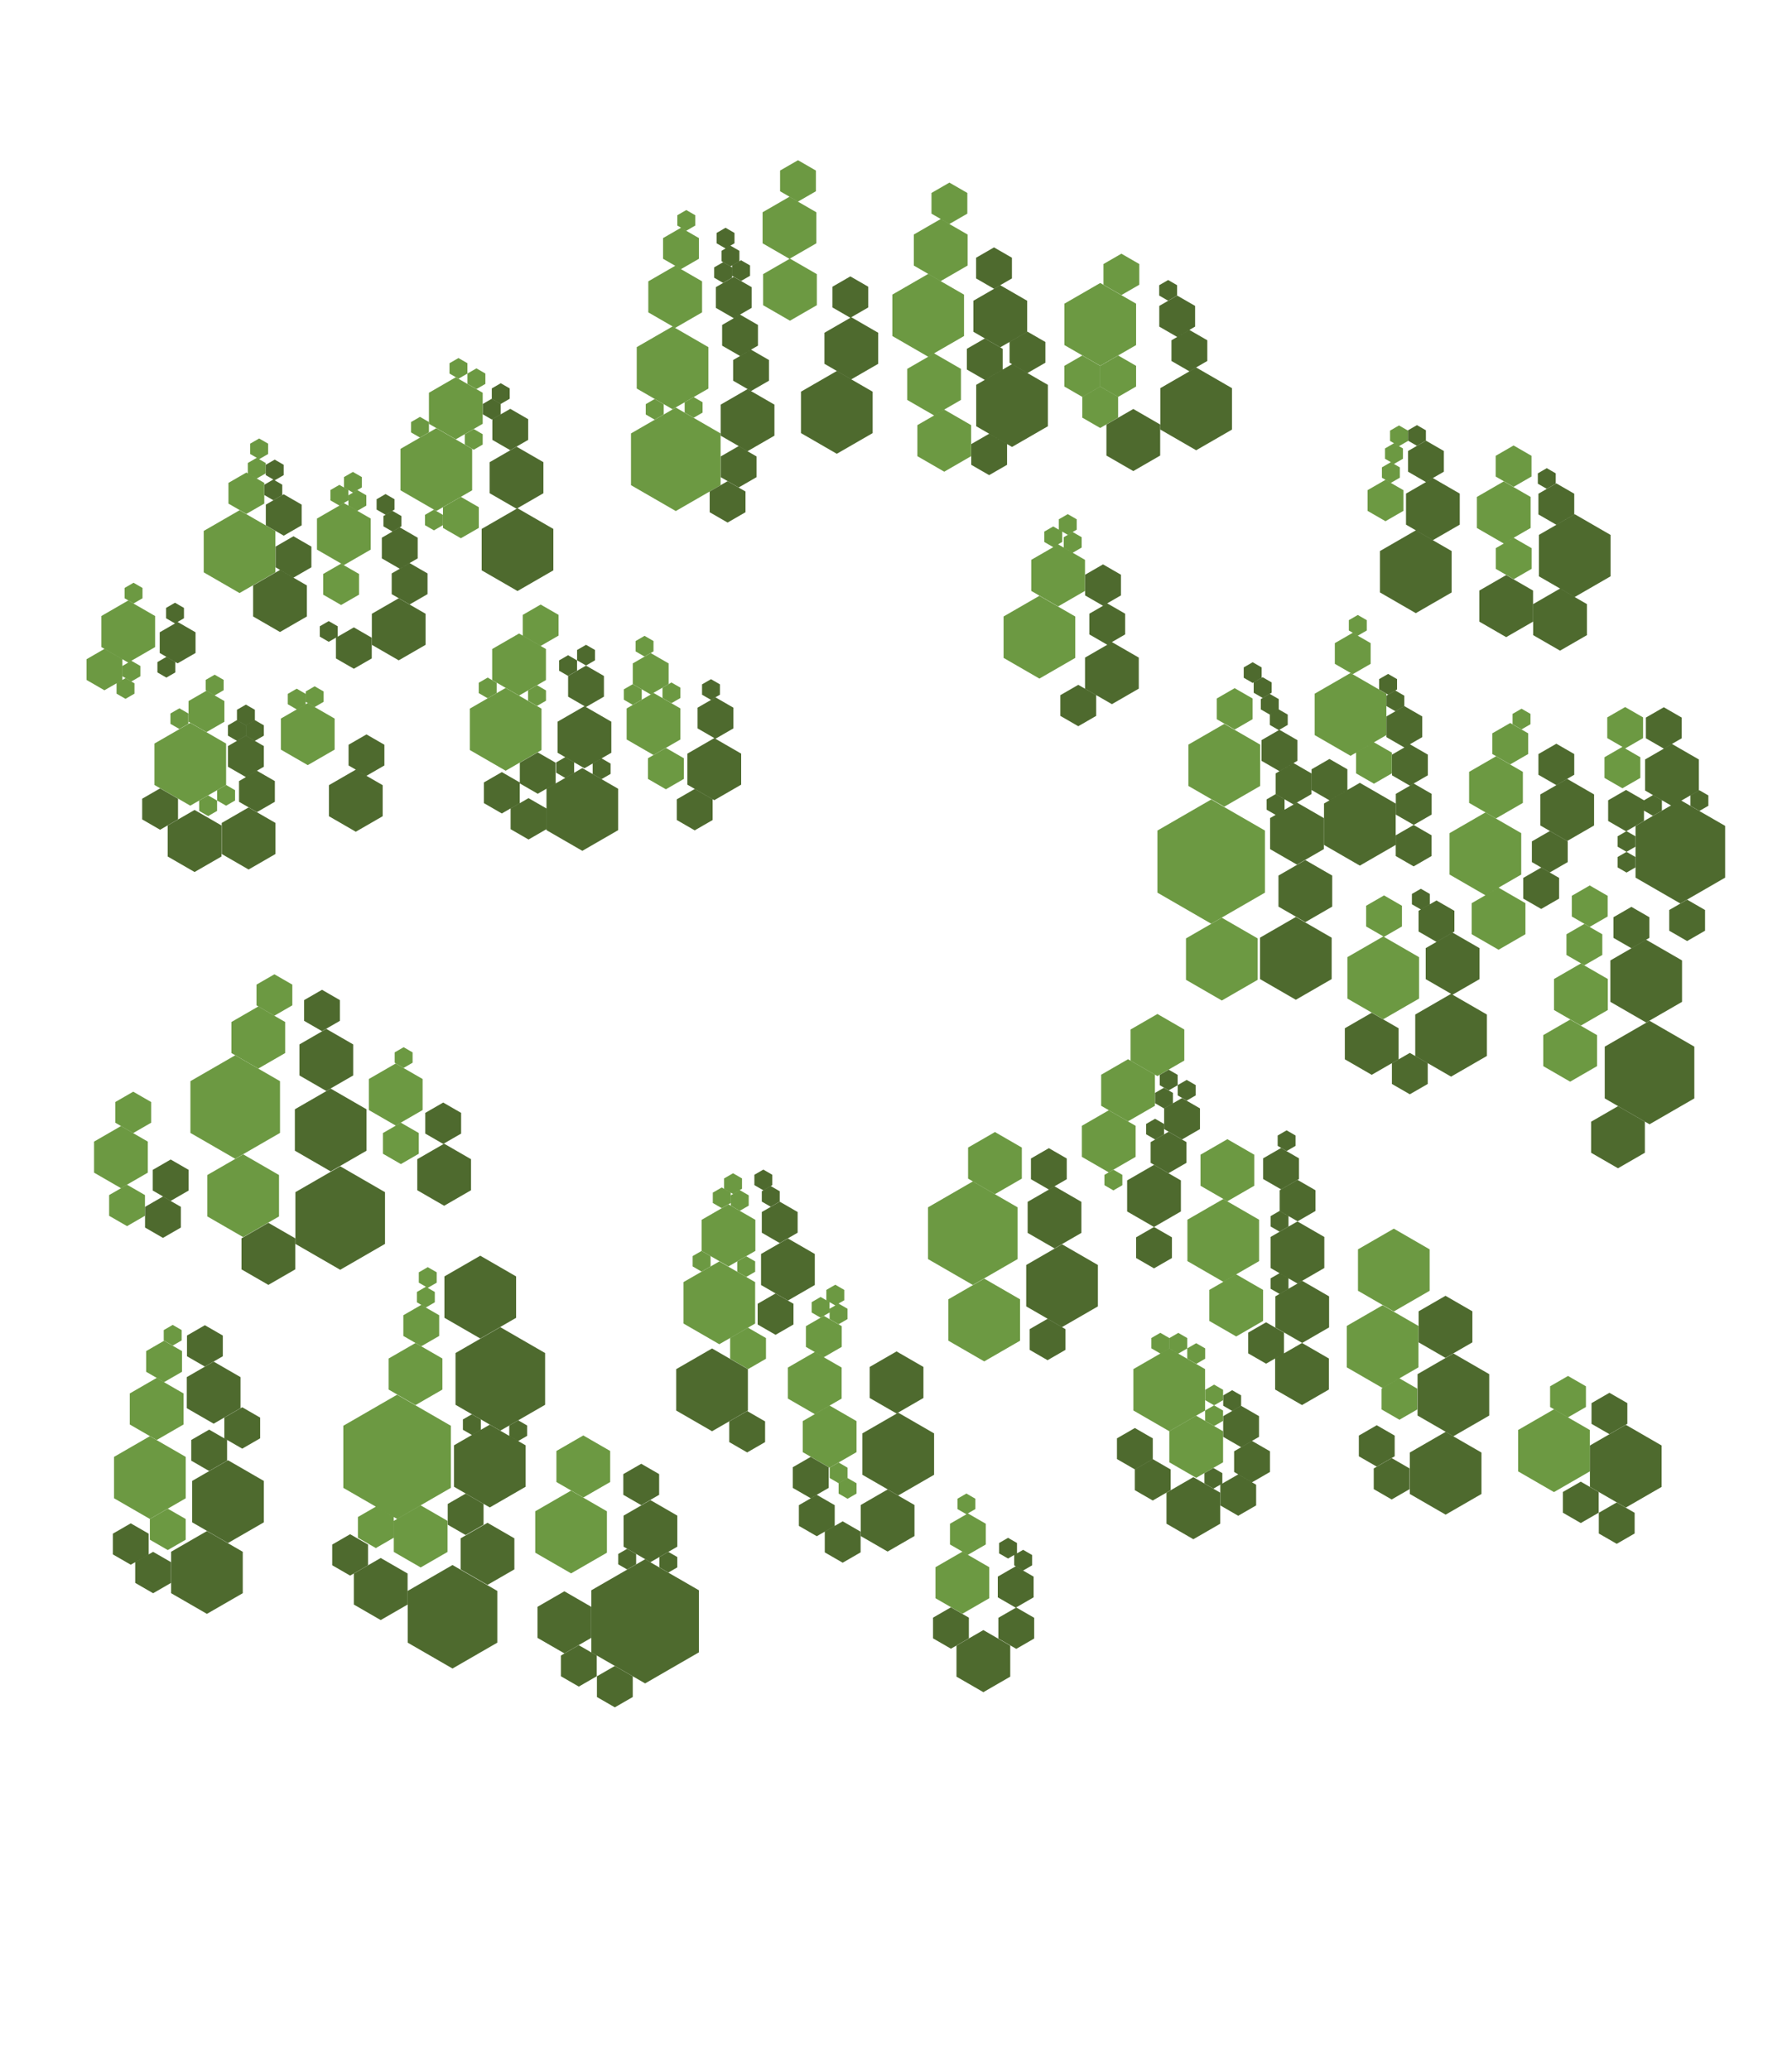 <svg xmlns="http://www.w3.org/2000/svg" xml:space="preserve" width="100" height="115.47"><g fill="#6c9942"><path d="m67.588 51.531-3-1.732v-3.464l3-1.732 3 1.732v3.464zM22.159 84.737l-3-1.732V79.54l3-1.732 3 1.732v3.464zm32.127-13.053-2.5-1.443v-2.887l2.5-1.444 2.5 1.444v2.887zm.637 4.265-2-1.155v-2.31l2-1.154 2 1.155v2.31zm.599-9.331-1.5-.866V64.02l1.5-.866 1.5.866v1.732zM68.32 45.003l-2-1.155v-2.31l2-1.154 2 1.155v2.31zm-40.102-2.006-2-1.155v-2.31l2-1.154 2 1.155v2.31zm29.785-5.14-2-1.155v-2.31l2-1.154 2 1.155v2.31zM13.126 64.646l-2.5-1.443v-2.888l2.5-1.443 2.5 1.444v2.886zm48.272-44.24-2-1.155v-2.31l2-1.154 2 1.155v2.31zm-9.602-.505-2-1.155v-2.31l2-1.154 2 1.155v2.31zm-7.713-2.009-1.5-.866v-1.732l1.5-.866 1.5.866v1.732zm8.042 5.285-1.5-.866v-1.732l1.5-.866 1.5.866v1.732zm.567 3.138-1.5-.866v-1.732l1.5-.866 1.5.866v1.732zm-15.014-8.022-1.5-.866v-1.732l1.5-.866 1.5.866v1.732zm6.377-3.853-1.5-.866v-1.732l1.5-.866 1.5.866v1.732zm8.439 1.242-1.5-.866v-1.732l1.5-.866 1.5.866v1.732zm.486-3.186-1-.577v-1.155l1-.577 1 .577v1.155zm-8.449-1.249-1-.577V9.515l1-.577 1 .577v1.155zm-6.529 3.767-1-.577v-1.155l1-.577 1 .577v1.155zm.295-2.141-.5-.289v-.577l.5-.289.5.289v.577zm-.765 9.958-2-1.155v-2.31l2-1.154 2 1.155v2.31zm.18 5.679-2.5-1.443V24.18l2.5-1.444 2.5 1.444v2.887zm-13.364-.003-2-1.155v-2.31l2-1.154 2 1.155v2.31zm-13.73 16.439-2-1.155v-2.31l2-1.154 2 1.155v2.31zM40.14 74.991l-2-1.155v-2.31l2-1.154 2 1.155v2.31zm28.042-19.175-2-1.155v-2.31l2-1.154 2 1.155v2.31zm9.598 17.347-2-1.155v-2.31l2-1.154 2 1.155v2.31zM40.652 70.65l-1.5-.866v-1.732l1.5-.866 1.5.866v1.732zm4.815 8.24-1.5-.866v-1.732l1.5-.866 1.5.866v1.732zm.829 2.988-1.5-.866V79.28l1.5-.866 1.5.866v1.732zM36.469 42.12l-1.5-.866v-1.732l1.5-.866 1.5.866v1.732zm-.158-3.378-1-.577V37.01l1-.577 1 .577v1.155zm17.393 51.286-1.5-.866V87.43l1.5-.866 1.5.866v1.732zM32.55 83.544l-1.5-.866v-1.732l1.5-.866 1.5.866v1.732zm-9.362-5.158-1.5-.866v-1.732l1.5-.866 1.5.866v1.732zm.287 9.058-1.5-.866v-1.732l1.5-.866 1.5.866v1.732zM8.742 80.335l-1.5-.866v-1.732l1.5-.866 1.5.866v1.732zm.414-3.229-1-.577v-1.155l1-.577 1 .577v1.155zm.207 9.368-1-.577v-1.155l1-.577 1 .577v1.155zm11.61-.111-1-.577V84.63l1-.577 1 .577v1.155zm24.999-10.647-1-.577v-1.155l1-.577 1 .577v1.155zm-4.228.663-1-.577v-1.155l1-.577 1 .577v1.155zm12.268 10.36-1-.577v-1.155l1-.577 1 .577v1.155zM67.753 78.4l-.5-.289v-.577l.5-.289.5.289v.577zm-.003 1.156-.5-.289v-.577l.5-.289.5.289v.577zm-13.821 4.92-.5-.289v-.577l.5-.289.5.289v.577zm12.824-8.387-.5-.289v-.577l.5-.289.5.289v.577z"/><path d="m65.754 75.514-.5-.289v-.577l.5-.289.5.289v.577zm-1.004-.004-.5-.289v-.577l.5-.289.5.289v.577zm-41.242-.404-1-.577v-1.155l1-.577 1 .577v1.155zm.256-2.164-.5-.289v-.577l.5-.289.5.289v.577zm.107-1.096-.5-.289v-.577l.5-.289.5.289v.577zm16.406-4.445-.5-.289v-.577l.5-.289.5.289v.577zm.63-.793-.5-.289v-.577l.5-.289.5.289v.577zm5.888 7.27-.5-.289v-.577l.5-.289.5.289v.577zm-1.002-.368-.5-.289v-.577l.5-.289.5.289v.577zm.82-.683-.5-.289v-.577l.5-.289.5.289v.577zm.184 9.917-.5-.289v-.577l.5-.289.5.289v.577zm.5.868-.5-.289v-.577l.5-.289.5.289v.577zm-6.016-16.063-.5-.289v-.577l.5-.289.5.289v.577zm-26.868-7.936-1.5-.866v-1.732l1.5-.866 1.5.866v1.732zm-.843 9.403-2-1.155v-2.31l2-1.154 2 1.155v2.31zm-6.821-2.731-1.5-.866v-1.732l1.5-.866 1.5.866v1.732zm.685-3.074-1-.577v-1.155l1-.577 1 .577v1.155zm-.344 5.192-1-.577V66.67l1-.577 1 .577v1.155zm14.993-5.61-1.5-.866v-1.732l1.5-.866 1.5.866v1.732zm.287 2.148-1-.577v-1.155l1-.577 1 .577v1.155zm.154-5.365-.5-.289v-.577l.5-.289.5.289v.577zm-7.211-2.913-1-.577V54.93l1-.577 1 .577v1.155zm13.652-17.858-1.5-.866v-1.732l1.5-.866 1.5.866v1.732zM7.156 36.964l-1.5-.866v-1.732l1.5-.866 1.5.866v1.732zm10.018 5.721-1.5-.866v-1.732l1.5-.866 1.5.866v1.732zm2.014-11.158-1.5-.866v-1.732l1.5-.866 1.5.866v1.732zm-5.44-2.856-1-.577v-1.155l1-.577 1 .577v1.155zm5.287 5.081-1-.577V32.02l1-.577 1 .577v1.155zm-7.513 7.091-1-.577V39.11l1-.577 1 .577v1.155zm18.649-4.808-1-.577v-1.155l1-.577 1 .577v1.155zm6.989 7.997-1-.577V42.3l1-.577 1 .577v1.155zM25.719 30.028l-1-.577v-1.155l1-.577 1 .577v1.155zm-9.161 9.548-.5-.289v-.577l.5-.289.5.289v.577zm1.002-.134-.5-.289v-.577l.5-.289.5.289v.577zm-11.732-.933-1-.577v-1.155l1-.577 1 .577v1.155zm1.624-4.844-.5-.289V32.8l.5-.289.5.289v.577zm-.12 4.353-.5-.289v-.577l.5-.289.5.289v.577zm4.648.777-.5-.289v-.577l.5-.289.5.289v.577zm-1.969 1.875-.5-.289v-.577l.5-.289.5.289v.577zm1.603 4.858-.5-.289v-.577l.5-.289.5.289v.577zm1.003-.58-.5-.289v-.577l.5-.289.5.289v.577zm-5.613-5.961-.5-.289v-.577l.5-.289.5.289v.577zm12.938-10.49-.5-.289v-.577l.5-.289.5.289v.577zm-1.003-.293-.5-.289v-.577l.5-.289.5.289v.577zm-4.611-1.508-.5-.289v-.577l.5-.289.5.289v.577zm.134-1.079-.5-.289v-.577l.5-.289.5.289v.577zm5.232 1.865-.5-.289v-.577l.5-.289.5.289v.577zm55.67 14.683-2-1.155V38.7l2-1.154 2 1.155v2.31zm7.526 7.779-2-1.155v-2.31l2-1.154 2 1.155v2.31zm-5.701 6.918-2-1.155v-2.31l2-1.154 2 1.155v2.31zm-.035 20.574-2-1.155v-2.31l2-1.154 2 1.155v2.31zm9.563 5.804-2-1.155v-2.31l2-1.154 2 1.155v2.31zM68.262 71.509l-2-1.155v-2.31l2-1.154 2 1.155v2.31zm.23-4.493-1.5-.866v-1.732l1.5-.866 1.5.866v1.732zm.493 7.542-1.5-.866V71.96l1.5-.866 1.5.866v1.732zm-2.233 7.886-1.5-.866v-1.732l1.5-.866 1.5.866v1.732zm-4.88-17.04-1.5-.866v-1.732l1.5-.866 1.5.866v1.732zm1.077-2.849-1.5-.866v-1.732l1.5-.866 1.5.866v1.732zm1.64-2.523-1.5-.866v-1.732l1.5-.866 1.5.866v1.732zM87.501 79.07l-1-.577v-1.155l1-.577 1 .577v1.155zm-9.407.134-1-.577v-1.155l1-.577 1 .577v1.155zm5.388-33.546-1.5-.866V43.06l1.5-.866 1.5.866v1.732zm.143 7.326-1.5-.866v-1.732l1.5-.866 1.5.866v1.732zm.29-22.663-1.5-.866v-1.732l1.5-.866 1.5.866v1.732zm-24.868 3.51-1.5-.866v-1.732l1.5-.866 1.5.866v1.732zM88.22 57.213l-1.5-.866v-1.732l1.5-.866 1.5.866v1.732zm-10.986-4.951-1-.577V50.53l1-.577 1 .577v1.155zM68.899 40.7l-1-.577v-1.155l1-.577 1 .577v1.155zm15.378 1.942-1-.577V40.91l1-.577 1 .577v1.155zm4.137 11.21-1-.577V52.12l1-.577 1 .577v1.155zm.298-2.145-1-.577v-1.155l1-.577 1 .577v1.155zm1.978-9.953-1-.577v-1.155l1-.577 1 .577v1.155zm-.154 2.222-1-.577v-1.155l1-.577 1 .577v1.155zM87.62 60.344l-1.5-.866v-1.732l1.5-.866 1.5.866v1.732zM25.436 24.509l-1.5-.866v-1.732l1.5-.866 1.5.866v1.732zm6.432 63.266-2-1.155v-2.31l2-1.154 2 1.155v2.31zm33.38-7.932-2-1.155v-2.31l2-1.154 2 1.155v2.31zm-51.88-46.758-2-1.155v-2.31l2-1.154 2 1.155v2.31zm62.12 4.526-1-.577v-1.155l1-.577 1 .577v1.155zm1.184 6.109-1-.577v-1.155l1-.577 1 .577v1.155zm7.792-16.559-1-.577v-1.155l1-.577 1 .577v1.155zm.005 5.152-1-.577V30.58l1-.577 1 .577v1.155zm-7.154-3.236-1-.577v-1.155l1-.577 1 .577V28.5zm.3-2.138-.5-.289v-.577l.5-.289.5.289v.577zm.174-1.056-.5-.289v-.577l.5-.289.5.289v.577zm.281-.994-.5-.289v-.577l.5-.289.5.289v.577zm-2.3 10.574-.5-.289v-.577l.5-.289.5.289v.577zm-15.909-4.627-.5-.289v-.577l.5-.289.5.289v.577zm-1.087-.312-.5-.289v-.577l.5-.289.5.289v.577zm.812-.687-.5-.289v-.577l.5-.289.5.289v.577zm2.991-13.375-1-.577V14.73l1-.577 1 .577v1.155zm-2.182 5.679-1-.577v-1.155l1-.577 1 .577v1.155zm1 1.735-1-.577v-1.155l1-.577 1 .577v1.155zm1.003-1.735-1-.577v-1.155l1-.577 1 .577v1.155z"/></g><g fill="#4e6a2e"><path d="m80.975 60.063-2-1.155v-2.31l2-1.154 2 1.155v2.31zm-5.091-11.772-2-1.155v-2.31l2-1.154 2 1.155v2.31zm-3.572 7.484-2-1.155v-2.31l2-1.154 2 1.155v2.31zM66.75 25.119l-2-1.155v-2.31l2-1.154 2 1.155v2.31zm-10.275-.185-2-1.155v-2.31l2-1.154 2 1.155v2.31zm-9.778.382-2-1.155v-2.31l2-1.154 2 1.155v2.31zm-17.818 7.656-2-1.155v-2.31l2-1.154 2 1.155v2.31zm62.985 24.073-2-1.155v-2.31l2-1.154 2 1.155v2.31zm1.438-12.078-1.5-.866v-1.732l1.5-.866 1.5.866v1.732zm-5.846 1.95-1.5-.866v-1.732l1.5-.866 1.5.866v1.732zm-6.396 8.574-1.5-.866v-1.732l1.5-.866 1.5.866v1.732zm-4.514 4.471-1.5-.866v-1.732l1.5-.866 1.5.866v1.732zm2.127 1.086-1-.577v-1.155l1-.577 1 .577v1.155zm11.616 4.127-1.5-.866v-1.732l1.5-.866 1.5.866v1.732zM72.843 51.444l-1.5-.866v-1.732l1.5-.866 1.5.866v1.732zm-.468-3.208-1.5-.866v-1.732l1.5-.866 1.5.866v1.732zm-6.003-27.521-1-.577v-1.155l1-.577 1 .577v1.155zm-.681-1.917-1-.577v-1.155l1-.577 1 .577v1.155zm-8.354 2.013-1-.577v-1.155l1-.577 1 .577v1.155zm-1.868-4.701-1-.577v-1.155l1-.577 1 .577v1.155zm-.271 10.397-1-.577v-1.155l1-.577 1 .577v1.155zm-7.746-8.779-1-.577v-1.155l1-.577 1 .577v1.155zm14.596 21.556-1.5-.866v-1.732l1.5-.866 1.5.866v1.732zM47.507 21.162l-1.5-.866v-1.732l1.5-.866 1.5.866v1.732zm8.312-1.786-1.5-.866v-1.732l1.5-.866 1.5.866v1.732zm7.423 6.904-1.5-.866v-1.732l1.5-.866 1.5.866v1.732zm-21.526-1.109-1.5-.866v-1.732l1.5-.866 1.5.866v1.732zm.195-3.355-1-.577v-1.155l1-.577 1 .577v1.155zm-.614-1.956-1-.577v-1.155l1-.577 1 .577v1.155zm-.351-2.108-1-.577V16.02l1-.577 1 .577v1.155zm14.007 3.44-1-.577V19.46l1-.577 1 .577v1.155zm-13.734 6.004-1-.577v-1.155l1-.577 1 .577v1.155zm20.569 8.773-1-.577v-1.155l1-.577 1 .577v1.155zm-.236-2.175-1-.577v-1.155l1-.577 1 .577v1.155zm-1.381 6.72-1-.577v-1.155l1-.577 1 .577v1.155zm12.013 4.365-1-.577v-1.155l1-.577 1 .577v1.155zm-.786-1.857-1-.577V41.29l1-.577 1 .577v1.155zm8.175-16.13-1-.577V25.16l1-.577 1 .577v1.155zm-5.384 17.757-1-.577v-1.155l1-.577 1 .577v1.155zm4.702 1.371-1-.577v-1.155l1-.577 1 .577v1.155zm-.213-2.19-1-.577v-1.155l1-.577 1 .577v1.155zm-.311-2.13-1-.577v-1.155l1-.577 1 .577v1.155zm8.482 2.099-1-.577v-1.155l1-.577 1 .577v1.155zm-.365 4.872-1-.577v-1.155l1-.577 1 .577v1.155zm-7.597-.338-1-.577V46.6l1-.577 1 .577v1.155zm1.273 4.211-1-.577v-1.155l1-.577 1 .577v1.155zm10.878.356-1-.577v-1.155l1-.577 1 .577v1.155zm-5.034-2.192-1-.577v-1.155l1-.577 1 .577v1.155zm6.842-8.944-1-.577v-1.155l1-.577 1 .577v1.155zm1.302 10.735-1-.577v-1.155l1-.577 1 .577v1.155zm-1.908-6.986-.5-.289v-.577l.5-.289.5.289v.577zm-1.5.865-1-.577v-1.155l1-.577 1 .577V45.8zm4.092-1.137-.5-.289v-.577l.5-.289.5.289v.577zm-4.066 2.281-.5-.289v-.577l.5-.289.5.289v.577zm0 1.156-.5-.289v-.577l.5-.289.5.289v.577zM69.904 38.099l-.5-.289v-.577l.5-.289.5.289v.577zm1.279 7.361-.5-.289v-.577l.5-.289.5.289v.577zm.177-4.729-.5-.289v-.577l.5-.289.5.289v.577zm-.502-.866-.5-.289V39l.5-.289.5.289v.577zm-.397-.929-.5-.289v-.577l.5-.289.5.289v.577zm7.405.741-.5-.289v-.577l.5-.289.5.289v.577zm-.405-.925-.5-.289v-.577l.5-.289.5.289v.577zm1.828 11.985-.5-.289v-.577l.5-.289.5.289v.577zm8.586-17.431-2-1.155v-2.31l2-1.154 2 1.155v2.31zm-8.868.9-2-1.155v-2.31l2-1.154 2 1.155v2.31zm8.049 2.093-1.5-.866v-1.732l1.5-.866 1.5.866v1.732zm-3.006-.754-1.5-.866v-1.732l1.5-.866 1.5.866v1.732zm-4.09-5.41-1.5-.866v-1.732l1.5-.866 1.5.866v1.732zm6.889-.859-1-.577v-1.155l1-.577 1 .577v1.155zm-5.745 50.849-2-1.155v-2.31l2-1.154 2 1.155v2.31zm-.433 4.374-2-1.155v-2.31l2-1.154 2 1.155v2.31zm10.053-.394-2-1.155v-2.31l2-1.154 2 1.155v2.31zm1.326-21.384-2.5-1.443V58.39l2.5-1.443 2.5 1.443v2.887z"/><path d="m93.769 50.404-2.5-1.443v-2.887l2.5-1.443 2.5 1.443v2.887zM36 93.913l-3-1.732v-3.464l3-1.732 3 1.732v3.464zm.297-6.762-1.5-.866v-1.732l1.5-.866 1.5.866v1.732zm-4.803 5.087-1.5-.866V89.64l1.5-.866 1.5.866v1.732zm-4.29-3.821-1.5-.866v-1.732l1.5-.866 1.5.866v1.732zm-5.959 1.963-1.5-.866v-1.732l1.5-.866 1.5.866v1.732zm-9.323-10.956-1.5-.866v-1.732l1.5-.866 1.5.866v1.732zm42.953 14.978-1.5-.866v-1.732l1.5-.866 1.5.866v1.732zm11.719-8.532-1.5-.866v-1.732l1.5-.866 1.5.866v1.732zm-17.063.688-1.5-.866V83.96l1.5-.866 1.5.866v1.732zm-5.562-14.004-1.5-.866v-1.732l1.5-.866 1.5.866v1.732zm6.062 6.302-1.5-.866v-1.732l1.5-.866 1.5.866v1.732zm-22.112.957-2.5-1.443v-2.887l2.5-1.444 2.5 1.444v2.887zm-2.668 13.27-2.5-1.443v-2.887l2.5-1.444 2.5 1.444v2.887zm-13.704-3.049-2-1.155v-2.31l2-1.154 2 1.155v2.31zm1.176-3.952-2-1.155v-2.31l2-1.154 2 1.155v2.31zm37.402-2.653-2-1.155v-2.31l2-1.154 2 1.155v2.31zm-10.39-3.583-2-1.155v-2.31l2-1.154 2 1.155v2.31zm-12.934-5.174-2-1.155v-2.31l2-1.154 2 1.155v2.31zm-8.347-9.323-2-1.155v-2.31l2-1.154 2 1.155v2.31zm-.245-4.486-1.5-.866v-1.732l1.5-.866 1.5.866v1.732zm-3.233 10.818-1.5-.866v-1.732l1.5-.866 1.5.866v1.732zm-.638-26.374-1-.577v-1.155l1-.577 1 .577v1.155zm-.616-1.955-1-.577V41.62l1-.577 1 .577v1.155zM8.934 46.29l-1-.577v-1.155l1-.577 1 .577v1.155zm.978-9.284-1-.577v-1.155l1-.577 1 .577v1.155zm5.713-1.748-1.5-.866V32.66l1.5-.866 1.5.866v1.732zm-6.341 2.544-.5-.289v-.577l.5-.289.5.289v.577zm.482-3.022-.5-.289v-.577l.5-.289.5.289v.577zm3.455 6.55-.5-.289v-.577l.5-.289.5.289v.577zm1.002 0-.5-.289v-.577l.5-.289.5.289v.577zm-.5-.867-.5-.289v-.577l.5-.289.5.289v.577zm6.728 2.817-1-.577v-1.155l1-.577 1 .577v1.155zm12.251-3.838-1-.577V37.71l1-.577 1 .577v1.155zm-2.694 4.84-1-.577V42.55l1-.577 1 .577v1.155zm9.919-3.069-1-.577V39.48l1-.577 1 .577v1.155zm-1.159 5.111-1-.577v-1.155l1-.577 1 .577v1.155zm-9.274.511-1-.577v-1.155l1-.577 1 .577v1.155zm-1.49-1.453-1-.577V43.65l1-.577 1 .577v1.155zm11.672-6.337-.5-.289v-.577l.5-.289.5.289v.577zm-8.137 4.353-.5-.289v-.577l.5-.289.5.289v.577zm2.033.066-.5-.289v-.577l.5-.289.5.289v.577zm-10.714-9.741-1-.577V31.99l1-.577 1 .577v1.155zm-3.112 3.586-1-.577v-1.155l1-.577 1 .577v1.155zm-3.369-5.083-1-.577v-1.155l1-.577 1 .577v1.155zm-.543-2.342-1-.577v-1.155l1-.577 1 .577v1.155zm6.474 1.845-1-.577v-1.155l1-.577 1 .577v1.155zm-.41-2.075-.5-.289v-.577l.5-.289.5.289v.577zm-.382-.937-.5-.289v-.577l.5-.289.5.289v.577zm-3.171 7.088-.5-.289v-.577l.5-.289.5.289v.577zm-3.015-9.009-.5-.289v-.577l.5-.289.5.289v.577zm-.079 1.11-.5-.289v-.577l.5-.289.5.289v.577zm12.693-5.371-.5-.289v-.577l.5-.289.5.289v.577zm-.503.867-.5-.289v-.577l.5-.289.5.289v.577zm12.912-7.619-.5-.289v-.577l.5-.289.5.289v.577zm.409-.923-.5-.289v-.577l.5-.289.5.289v.577zm-.274-.998-.5-.289v-.577l.5-.289.5.289v.577zm.867 1.813-.5-.289v-.577l.5-.289.5.289v.577zm-12.88 9.442-1-.577v-1.155l1-.577 1 .577v1.155zm-8.62 21.284-1.5-.866v-1.732l1.5-.866 1.5.866v1.732zm12.759-3.541-1.5-.866v-1.732l1.5-.866 1.5.866v1.732zm7.246 1.781-1.5-.866v-1.732l1.5-.866 1.5.866v1.732zm-7.364 2.826-2-1.155v-2.31l2-1.154 2 1.155v2.31zm-7.711 19.8-1.5-.866v-1.732l1.5-.866 1.5.866v1.732zm-6.816-9.74-1-.577v-1.155l1-.577 1 .577v1.155zM9.094 69.059l-1-.577v-1.155l1-.577 1 .577v1.155zm.431-2.064-1-.577v-1.155l1-.577 1 .577v1.155zm15.207-3.178-1-.577v-1.155l1-.577 1 .577v1.155zm11.051 20.152-1-.577v-1.155l1-.577 1 .577v1.155zM32.3 94.091l-1-.577v-1.155l1-.577 1 .577v1.155z"/><path d="m37.296 87.729-.5-.289v-.577l.5-.289.5.289v.577zm-8.378-7.338-.5-.289v-.577l.5-.289.5.289v.577zm-2.586-.338-.5-.289v-.577l.5-.289.5.289v.577zm8.667 7.505-.5-.289v-.577l.5-.289.5.289v.577zm-23.327-5.494-1-.577v-1.155l1-.577 1 .577v1.155zm-4.375 5.228-1-.577V85.56l1-.577 1 .577v1.155zm6.221-6.475-1-.577v-1.155l1-.577 1 .577v1.155zm6.021 7.082-1-.577v-1.155l1-.577 1 .577v1.155zm6.445-2.264-1-.577v-1.155l1-.577 1 .577v1.155zm-14.55-9.396-1-.577v-1.155l1-.577 1 .577v1.155zM8.545 88.883l-1-.577V87.15l1-.577 1 .577v1.155zm50.721-14.848-2-1.155v-2.31l2-1.154 2 1.155v2.31zm5.132-5.585-1.5-.866v-1.732l1.5-.866 1.5.866v1.732zm8.258 9.935-1.5-.866v-1.732l1.5-.866 1.5.866v1.732zm.012-3.466-1.5-.866v-1.732l1.5-.866 1.5.866v1.732zm-.266-3.314-1.5-.866v-1.732l1.5-.866 1.5.866v1.732zm-15.69 20.381-1-.577v-1.155l1-.577 1 .577v1.155zm-3.646-.009-1-.577v-1.155l1-.577 1 .577V91.4zm-6.041-4.797-1-.577v-1.155l1-.577 1 .577v1.155zm-1.445-1.478-1-.577V83.97l1-.577 1 .577v1.155zm-.338-2.118-1-.577v-1.155l1-.577 1 .577v1.155zm-1.731-14.237-1-.577v-1.155l1-.577 1 .577v1.155zm-.232 5.12-1-.577v-1.155l1-.577 1 .577v1.155zm15.251-8.105-1-.577V64.63l1-.577 1 .577v1.155zM41.695 81.028l-1-.577v-1.155l1-.577 1 .577v1.155zm14.985 8.66-1-.577v-1.155l1-.577 1 .577v1.155zm.415-2.072-.5-.289v-.577l.5-.289.5.289v.577zm-.843-.669-.5-.289v-.577l.5-.289.5.289v.577zm12.507-8.236-.5-.289v-.577l.5-.289.5.289v.577zm-1.048 4.338-.5-.289v-.577l.5-.289.5.289v.577zm1.386 1.512-1-.577v-1.155l1-.577 1 .577v1.155zm-4.769-.851-1-.577v-1.155l1-.577 1 .577v1.155zm-.998-1.736-1-.577v-1.155l1-.577 1 .577v1.155zm-4.872-6.092-1-.577V74.15l1-.577 1 .577v1.155zm6.752-10.434-1-.577v-1.155l1-.577 1 .577v1.155zm.753-1.882-1-.577v-1.155l1-.577 1 .577v1.155zm6.447 4.568-1-.577v-1.155l1-.577 1 .577v1.155zm-.922-1.782-1-.577V64.62l1-.577 1 .577v1.155zm-.836 9.725-1-.577v-1.155l1-.577 1 .577V75.5zm-6.194-12.509-.5-.289v-.577l.5-.289.5.289v.577zm7.34.646-.5-.289v-.577l.5-.289.5.289v.577zm-.395 4.497-.5-.289v-.577l.5-.289.5.289v.577zm-.001 3.473-.5-.289v-.577l.5-.289.5.289v.577zm-6.447-10.348-.5-.289v-.577l.5-.289.5.289v.577zm4.913 20.859-1-.577v-1.155l1-.577 1 .577v1.155zm-.61-1.96-1-.577v-1.155l1-.577 1 .577v1.155zm11.406-4.982-1.5-.866v-1.732l1.5-.866 1.5.866v1.732zm-3.836 6.067-1-.577v-1.155l1-.577 1 .577v1.155zM58.846 69.646l-1.5-.866v-1.732l1.5-.866 1.5.866v1.732zm-39.861 1.192-2.5-1.443v-2.888l2.5-1.443 2.5 1.444v2.886zm8.348 13.258-2-1.155v-2.31l2-1.154 2 1.155v2.31zm6.977 11.153-1-.577v-1.155l1-.577 1 .577v1.155zM13.873 48.508l-1.5-.866V45.91l1.5-.866 1.5.866v1.732zm8.377-11.669-1.5-.866v-1.732l1.5-.866 1.5.866v1.732zm6.575-8.457-1.5-.866v-1.732l1.5-.866 1.5.866v1.732zM10.858 48.648l-1.5-.866V46.05l1.5-.866 1.5.866v1.732zm78.954 31.361-1-.577v-1.155l1-.577 1 .577v1.155zm-1.599 4.958-1-.577v-1.155l1-.577 1 .577v1.155zm2.006 1.16-1-.577v-1.155l1-.577 1 .577v1.155z"/></g><path fill="#6c9942" d="m8.364 84.74-2-1.155v-2.31l2-1.154 2 1.155v2.31zm1.273-9.672-.5-.289v-.577l.5-.289.5.289v.577z"/><path fill="#4e6a2e" d="m77.66 83.652-1-.577V81.92l1-.577 1 .577v1.155zm8.656-56.379-.5-.289v-.577l.5-.289.5.289v.577zM65.218 60.83l-.5-.289v-.577l.5-.289.5.289v.577zm1.004.57-.5-.289v-.577l.5-.289.5.289v.577zm-25.62-32.247-1-.577V27.42l1-.577 1 .577v1.155z"/><path fill="#6c9942" d="m39.152 70.94-.5-.289v-.577l.5-.289.5.289v.577zm2.489.297-.5-.289v-.577l.5-.289.5.289v.577z"/><path fill="#4e6a2e" d="m65.187 16.777-.5-.289v-.577l.5-.289.5.289v.577z"/><path fill="#6c9942" d="m84.907 40.692-.5-.289v-.577l.5-.289.5.289v.577zm-61.47-16.281-.5-.289v-.577l.5-.289.5.289v.577zm2.999.679-.5-.289v-.577l.5-.289.5.289v.577zm-2.221 4.498-.5-.289v-.577l.5-.289.5.289v.577zm2.371-7.883-.5-.289v-.577l.5-.289.5.289v.577zm-1.002-.576-.5-.289v-.577l.5-.289.5.289v.577z"/><path fill="#4e6a2e" d="m79.071 24.872-.5-.289v-.577l.5-.289.5.289v.577zM64.398 70.759l-1-.577v-1.155l1-.577 1 .577v1.155z"/><path fill="#6c9942" d="m62.131 66.409-.5-.289v-.577l.5-.289.5.289v.577z"/><path fill="#4e6a2e" d="m43.011 67.323-.5-.289v-.577l.5-.289.5.289v.577zm-.414-.919-.5-.289v-.577l.5-.289.5.289v.577z"/><path fill="#6c9942" d="m36.535 23.413-.5-.289v-.577l.5-.289.5.289v.577zm2.172-.106-.5-.289v-.577l.5-.289.5.289v.577zm-3.395 16.016-.5-.289v-.577l.5-.289.5.289v.577zm.656-2.695-.5-.289v-.577l.5-.289.5.289v.577zm-8.753 2.328-.5-.289v-.577l.5-.289.5.289v.577zm10.254.273-.5-.289v-.577l.5-.289.5.289v.577zm-7.501.153-.5-.289v-.577l.5-.289.5.289v.577z"/><path fill="#4e6a2e" d="m31.701 37.708-.5-.289v-.577l.5-.289.5.289v.577zm1.002-.581-.5-.289v-.577l.5-.289.5.289v.577z"/></svg>